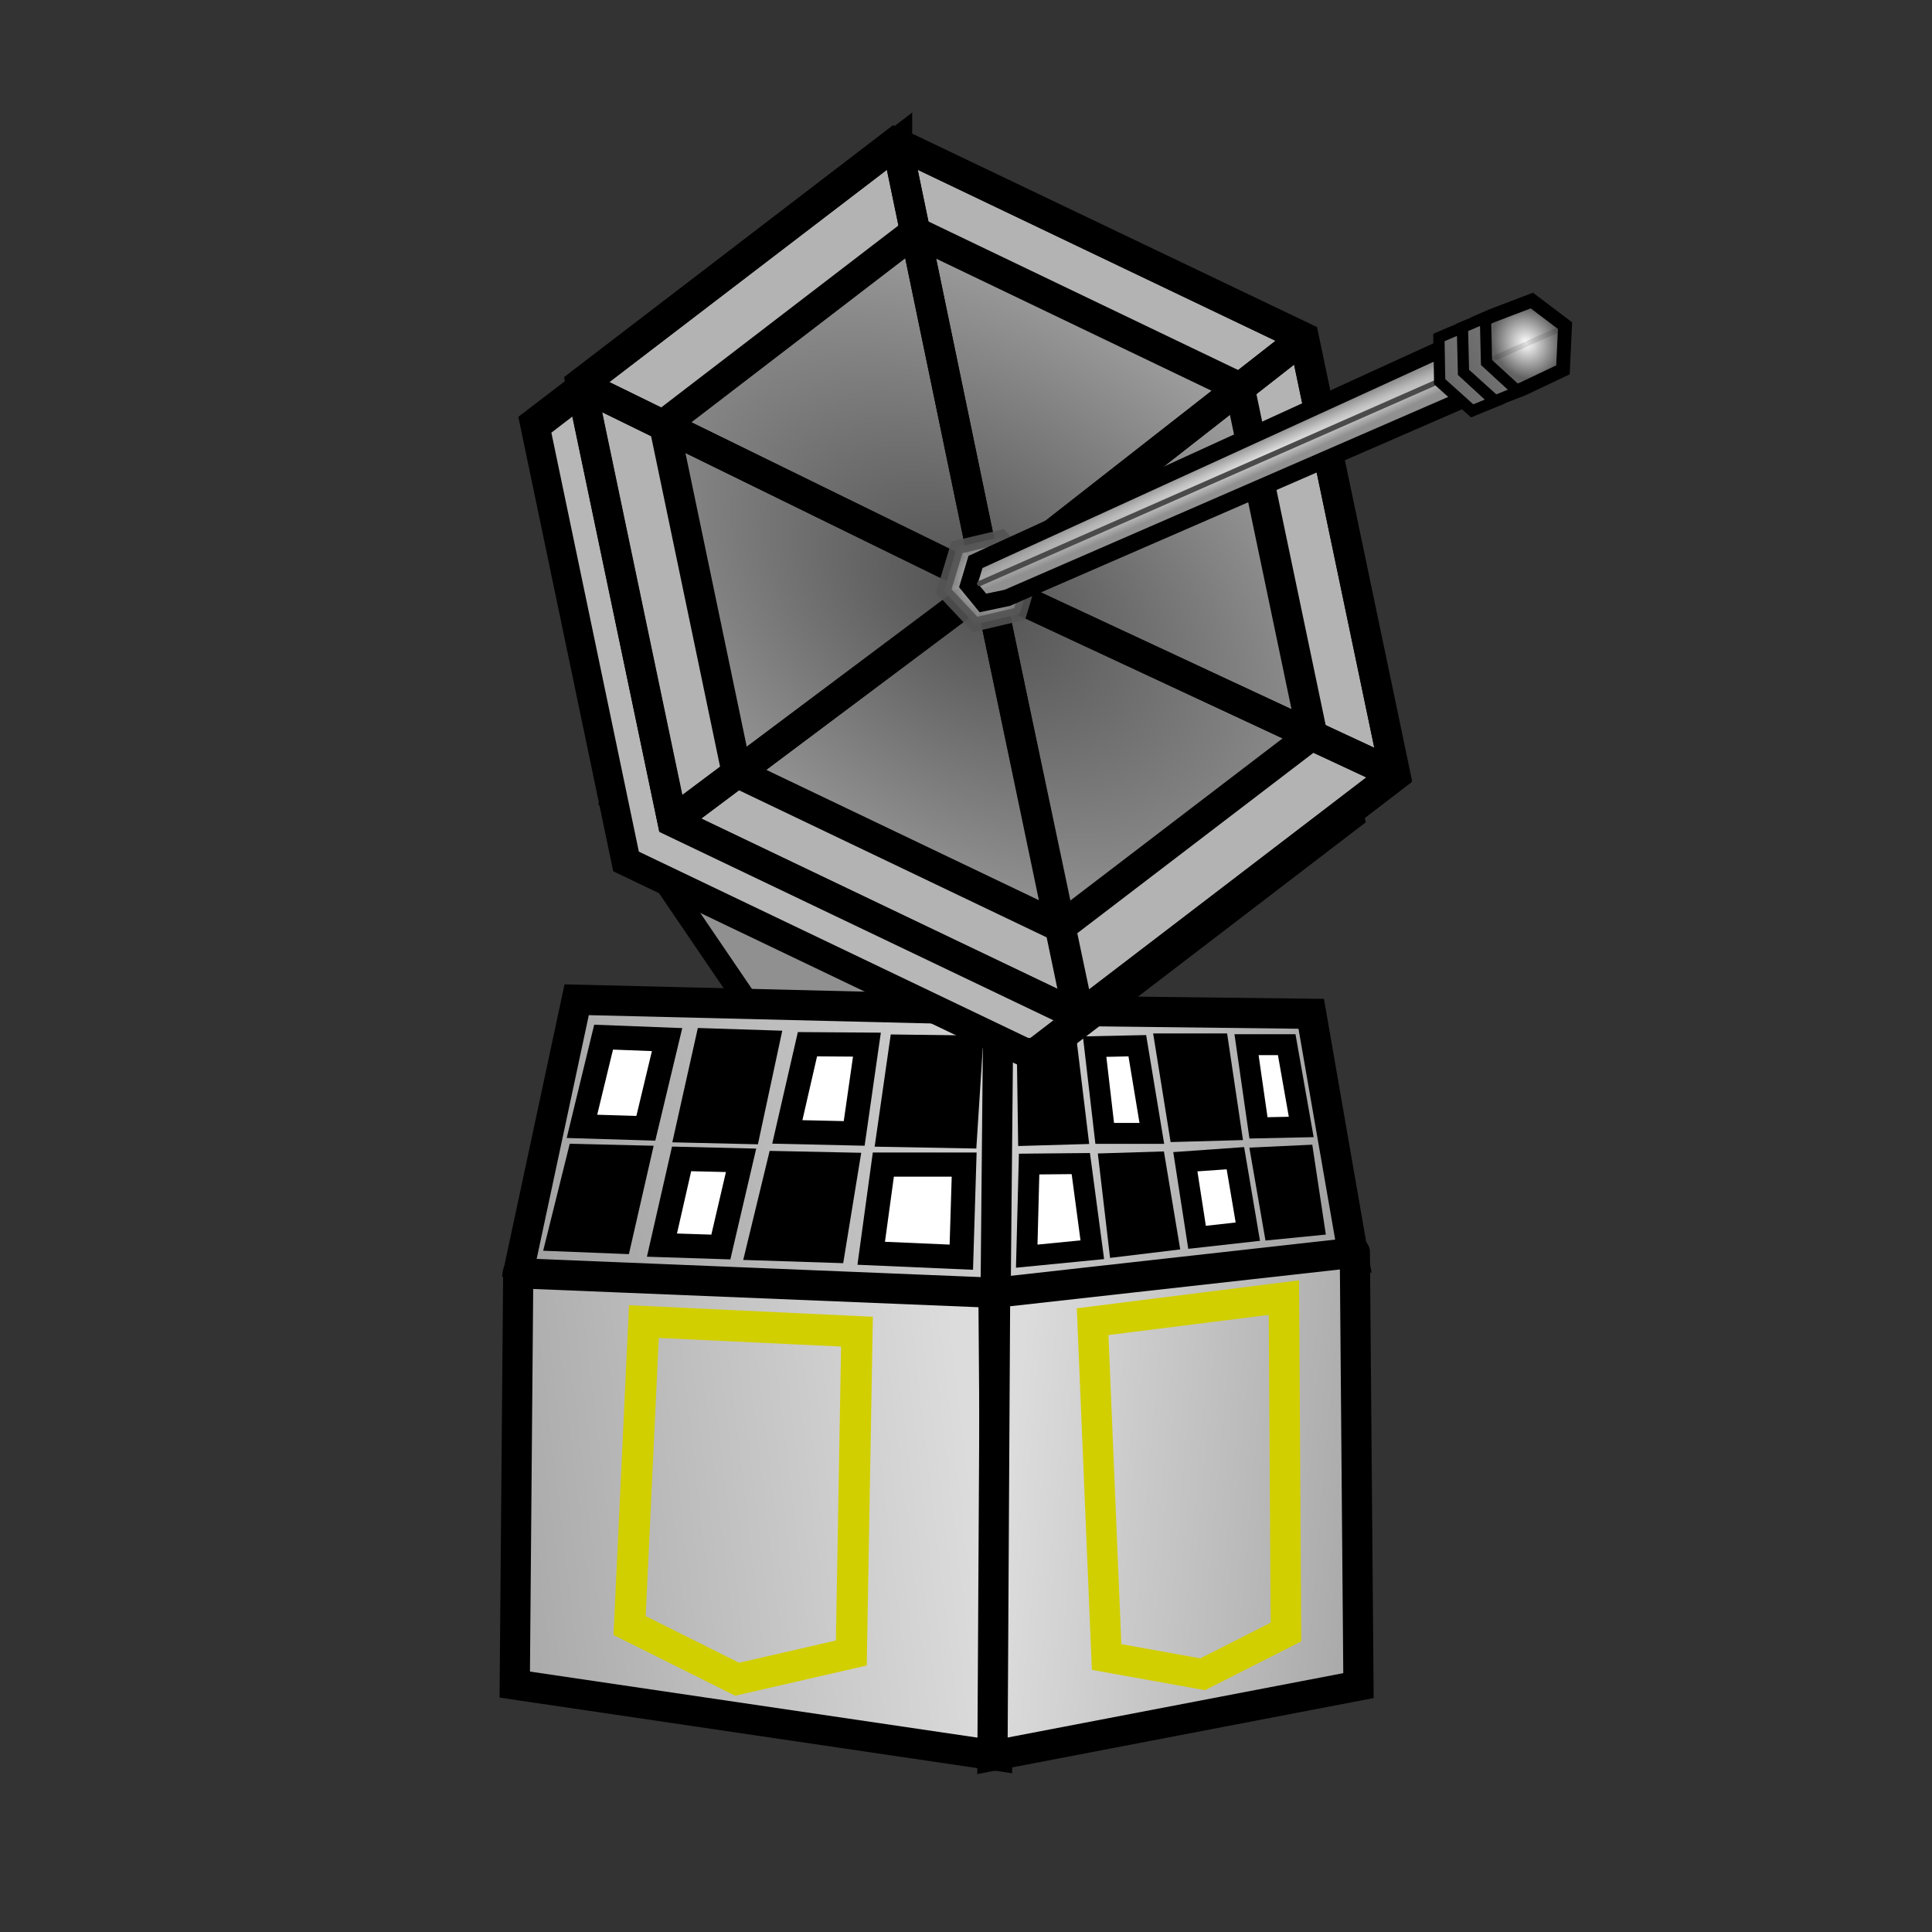 <?xml version="1.0" encoding="UTF-8" standalone="no"?>
<!-- Created with Inkscape (http://www.inkscape.org/) -->

<svg
   xmlns:dc="http://purl.org/dc/elements/1.1/"
   xmlns:cc="http://creativecommons.org/ns#"
   xmlns:rdf="http://www.w3.org/1999/02/22-rdf-syntax-ns#"
   xmlns:svg="http://www.w3.org/2000/svg"
   xmlns="http://www.w3.org/2000/svg"
   xmlns:xlink="http://www.w3.org/1999/xlink"
   xmlns:sodipodi="http://sodipodi.sourceforge.net/DTD/sodipodi-0.dtd"
   xmlns:inkscape="http://www.inkscape.org/namespaces/inkscape"
   width="64"
   height="64"
   id="svg2"
   version="1.1"
   inkscape:version="0.48.4 r9939"
   sodipodi:docname="tower.1.svg"
   inkscape:export-filename="/home/jami/workspace/valley-of-bones/art/exported/tower-overlay.png"
   inkscape:export-xdpi="90"
   inkscape:export-ydpi="90">
  <rect width="100%" height="100%" fill="#333333" stroke="none"/>
  <defs
     id="defs4">
    <linearGradient
       id="linearGradient4316">
      <stop
         id="stop4318"
         offset="0"
         style="stop-color:#515151;stop-opacity:1;" />
      <stop
         id="stop4320"
         offset="1"
         style="stop-color:#e3e3e3;stop-opacity:1;" />
    </linearGradient>
    <linearGradient
       id="linearGradient4308">
      <stop
         style="stop-color:#b7b7b7;stop-opacity:1;"
         offset="0"
         id="stop4310" />
      <stop
         style="stop-color:#b7b7b7;stop-opacity:0;"
         offset="1"
         id="stop4312" />
    </linearGradient>
    <linearGradient
       id="linearGradient3880">
      <stop
         id="stop3882"
         offset="0"
         style="stop-color:#d8d8d8;stop-opacity:1;" />
      <stop
         id="stop3884"
         offset="1"
         style="stop-color:#969696;stop-opacity:1;" />
    </linearGradient>
    <linearGradient
       id="linearGradient3862">
      <stop
         style="stop-color:#ffffff;stop-opacity:1;"
         offset="0"
         id="stop3864" />
      <stop
         style="stop-color:#ffffff;stop-opacity:0.333;"
         offset="1"
         id="stop3866" />
    </linearGradient>
    <linearGradient
       id="linearGradient3998">
      <stop
         id="stop4000"
         offset="0"
         style="stop-color:#bebebe;stop-opacity:1;" />
      <stop
         id="stop4002"
         offset="1"
         style="stop-color:#515151;stop-opacity:1;" />
    </linearGradient>
    <linearGradient
       id="linearGradient3932">
      <stop
         id="stop3934"
         offset="0"
         style="stop-color:#ffffff;stop-opacity:1;" />
      <stop
         id="stop3936"
         offset="1"
         style="stop-color:#626262;stop-opacity:1;" />
    </linearGradient>
    <linearGradient
       id="linearGradient3926">
      <stop
         id="stop3928"
         offset="0"
         style="stop-color:#f3ee28;stop-opacity:1;" />
      <stop
         id="stop3930"
         offset="1"
         style="stop-color:#89d539;stop-opacity:1;" />
    </linearGradient>
    <linearGradient
       id="linearGradient3920">
      <stop
         style="stop-color:#da7c71;stop-opacity:1;"
         offset="0"
         id="stop3922" />
      <stop
         style="stop-color:#2daf15;stop-opacity:1;"
         offset="1"
         id="stop3924" />
    </linearGradient>
    <linearGradient
       id="linearGradient3914">
      <stop
         id="stop3916"
         offset="0"
         style="stop-color:#7be02a;stop-opacity:1;" />
      <stop
         id="stop3918"
         offset="1"
         style="stop-color:#dc5f3f;stop-opacity:1;" />
    </linearGradient>
    <linearGradient
       id="linearGradient5419">
      <stop
         style="stop-color:#575757;stop-opacity:1;"
         offset="0"
         id="stop5421" />
      <stop
         style="stop-color:#9b9b9b;stop-opacity:1;"
         offset="1"
         id="stop5423" />
    </linearGradient>
    <linearGradient
       id="linearGradient3957">
      <stop
         style="stop-color:#232323;stop-opacity:1;"
         offset="0"
         id="stop3959" />
      <stop
         style="stop-color:#252525;stop-opacity:0.667;"
         offset="1"
         id="stop3961" />
    </linearGradient>
    <linearGradient
       id="linearGradient3885">
      <stop
         style="stop-color:#000000;stop-opacity:1;"
         offset="0"
         id="stop3887" />
      <stop
         style="stop-color:#abae2c;stop-opacity:0;"
         offset="1"
         id="stop3889" />
    </linearGradient>
    <linearGradient
       id="linearGradient3819">
      <stop
         style="stop-color:#353535;stop-opacity:1;"
         offset="0"
         id="stop3821" />
      <stop
         style="stop-color:#09610d;stop-opacity:0;"
         offset="1"
         id="stop3823" />
    </linearGradient>
    <linearGradient
       id="linearGradient3777">
      <stop
         style="stop-color:#dcdcdc;stop-opacity:1;"
         offset="0"
         id="stop3779" />
      <stop
         style="stop-color:#909090;stop-opacity:1;"
         offset="1"
         id="stop3781" />
    </linearGradient>
    <linearGradient
       inkscape:collect="always"
       xlink:href="#linearGradient3777"
       id="linearGradient3849"
       x1="37.278"
       y1="50.463"
       x2="11.281"
       y2="53.748"
       gradientUnits="userSpaceOnUse"
       gradientTransform="matrix(0.89,0,0,0.957,-1.299,986.268)" />
    <radialGradient
       inkscape:collect="always"
       xlink:href="#linearGradient3885"
       id="radialGradient3895"
       cx="34.219"
       cy="12.072"
       fx="34.219"
       fy="12.072"
       r="5.298"
       gradientTransform="matrix(1.156,-0.008,0.007,0.985,-43.58,957.805)"
       gradientUnits="userSpaceOnUse" />
    <radialGradient
       inkscape:collect="always"
       xlink:href="#linearGradient3819"
       id="radialGradient3903"
       cx="34.219"
       cy="12.072"
       fx="34.219"
       fy="12.072"
       r="5.298"
       gradientTransform="matrix(1.156,-0.008,0.007,0.985,-43.58,957.805)"
       gradientUnits="userSpaceOnUse" />
    <radialGradient
       inkscape:collect="always"
       xlink:href="#linearGradient3819"
       id="radialGradient3907"
       gradientUnits="userSpaceOnUse"
       gradientTransform="matrix(0.514,-0.977,0.935,0.438,-36.952,1005.151)"
       cx="34.219"
       cy="12.072"
       fx="34.219"
       fy="12.072"
       r="5.298" />
    <radialGradient
       inkscape:collect="always"
       xlink:href="#linearGradient3885"
       id="radialGradient3909"
       gradientUnits="userSpaceOnUse"
       gradientTransform="matrix(0.514,-0.977,0.935,0.438,-36.952,1005.151)"
       cx="34.219"
       cy="12.072"
       fx="34.219"
       fy="12.072"
       r="5.298" />
    <radialGradient
       inkscape:collect="always"
       xlink:href="#linearGradient3819"
       id="radialGradient3913"
       gradientUnits="userSpaceOnUse"
       gradientTransform="matrix(0.514,-0.977,0.935,0.438,-33.635,1012.416)"
       cx="34.219"
       cy="12.072"
       fx="34.219"
       fy="12.072"
       r="5.298" />
    <radialGradient
       inkscape:collect="always"
       xlink:href="#linearGradient3885"
       id="radialGradient3915"
       gradientUnits="userSpaceOnUse"
       gradientTransform="matrix(0.514,-0.977,0.935,0.438,-33.635,1012.416)"
       cx="34.219"
       cy="12.072"
       fx="34.219"
       fy="12.072"
       r="5.298" />
    <radialGradient
       inkscape:collect="always"
       xlink:href="#linearGradient3819"
       id="radialGradient3919"
       gradientUnits="userSpaceOnUse"
       gradientTransform="matrix(0.514,-0.977,0.935,0.438,-24.977,1014.697)"
       cx="34.219"
       cy="12.072"
       fx="34.219"
       fy="12.072"
       r="5.298" />
    <radialGradient
       inkscape:collect="always"
       xlink:href="#linearGradient3885"
       id="radialGradient3921"
       gradientUnits="userSpaceOnUse"
       gradientTransform="matrix(0.514,-0.977,0.935,0.438,-24.977,1014.697)"
       cx="34.219"
       cy="12.072"
       fx="34.219"
       fy="12.072"
       r="5.298" />
    <radialGradient
       inkscape:collect="always"
       xlink:href="#linearGradient3819"
       id="radialGradient3925"
       gradientUnits="userSpaceOnUse"
       gradientTransform="matrix(1.123,0.259,-0.248,0.957,-27.073,959.289)"
       cx="34.219"
       cy="12.072"
       fx="34.219"
       fy="12.072"
       r="5.298" />
    <radialGradient
       inkscape:collect="always"
       xlink:href="#linearGradient3885"
       id="radialGradient3927"
       gradientUnits="userSpaceOnUse"
       gradientTransform="matrix(1.123,0.259,-0.248,0.957,-27.073,959.289)"
       cx="34.219"
       cy="12.072"
       fx="34.219"
       fy="12.072"
       r="5.298" />
    <radialGradient
       inkscape:collect="always"
       xlink:href="#linearGradient3819"
       id="radialGradient3931"
       gradientUnits="userSpaceOnUse"
       gradientTransform="matrix(0.672,-0.887,0.85,0.573,-28.862,995.013)"
       cx="34.219"
       cy="12.072"
       fx="34.219"
       fy="12.072"
       r="5.298" />
    <radialGradient
       inkscape:collect="always"
       xlink:href="#linearGradient3885"
       id="radialGradient3933"
       gradientUnits="userSpaceOnUse"
       gradientTransform="matrix(0.672,-0.887,0.85,0.573,-28.862,995.013)"
       cx="34.219"
       cy="12.072"
       fx="34.219"
       fy="12.072"
       r="5.298" />
    <linearGradient
       inkscape:collect="always"
       xlink:href="#linearGradient3777"
       id="linearGradient3831"
       x1="37.76"
       y1="34.611"
       x2="10.16"
       y2="42.692"
       gradientUnits="userSpaceOnUse"
       gradientTransform="matrix(0.89,0,0,0.84,2.517,993.123)" />
    <linearGradient
       inkscape:collect="always"
       xlink:href="#linearGradient3777"
       id="linearGradient3948"
       x1="46.19"
       y1="14.058"
       x2="50.603"
       y2="12.082"
       gradientUnits="userSpaceOnUse"
       gradientTransform="matrix(0.89,0,0,0.84,3.114,993.648)" />
    <linearGradient
       inkscape:collect="always"
       xlink:href="#linearGradient3777"
       id="linearGradient3958"
       x1="10.598"
       y1="44.489"
       x2="17.123"
       y2="37.584"
       gradientUnits="userSpaceOnUse"
       gradientTransform="matrix(0.89,0,0,0.84,3.233,993.273)" />
    <radialGradient
       inkscape:collect="always"
       xlink:href="#linearGradient3777"
       id="radialGradient3916"
       gradientUnits="userSpaceOnUse"
       gradientTransform="matrix(0.023,0.04,-1.195,0.528,27.181,962.404)"
       cx="49.554"
       cy="15.741"
       fx="49.554"
       fy="15.741"
       r="11.054" />
    <radialGradient
       inkscape:collect="always"
       xlink:href="#linearGradient3932"
       id="radialGradient3918"
       gradientUnits="userSpaceOnUse"
       gradientTransform="matrix(0.259,0.574,-0.518,0.208,520.194,726.733)"
       cx="60.042"
       cy="999.655"
       fx="60.042"
       fy="999.655"
       r="1.939" />
    <linearGradient
       inkscape:collect="always"
       xlink:href="#linearGradient5419"
       id="linearGradient3921"
       gradientUnits="userSpaceOnUse"
       gradientTransform="matrix(0.89,0,0,0.84,-36.171,129.954)"
       x1="56.483"
       y1="1000.986"
       x2="64.476"
       y2="997.703" />
    <linearGradient
       inkscape:collect="always"
       xlink:href="#linearGradient5419"
       id="linearGradient3923"
       gradientUnits="userSpaceOnUse"
       gradientTransform="matrix(0.89,0,0,0.84,-36.933,130.283)"
       x1="56.483"
       y1="1000.986"
       x2="64.476"
       y2="997.703" />
    <clipPath
       clipPathUnits="userSpaceOnUse"
       id="clipPath4239">
      <path
         transform="matrix(1.207,-0.079,0.264,1.262,-42.059,998.795)"
         d="m 17.612,15.599 -9.92,5.727 -9.92,-5.727 0,-11.454 9.92,-5.727 9.92,5.727 z"
         inkscape:randomized="0"
         inkscape:rounded="0"
         inkscape:flatsided="true"
         sodipodi:arg2="1.0471976"
         sodipodi:arg1="0.52359878"
         sodipodi:r2="9.919755"
         sodipodi:r1="11.454346"
         sodipodi:cy="9.872016"
         sodipodi:cx="7.6923652"
         sodipodi:sides="6"
         id="path4241"
         style="color:#000000;fill:none;stroke:#000000;stroke-width:0.805;stroke-miterlimit:4;stroke-opacity:1;stroke-dasharray:none;marker:none;visibility:visible;display:inline;overflow:visible;enable-background:accumulate"
         sodipodi:type="star" />
    </clipPath>
    <clipPath
       clipPathUnits="userSpaceOnUse"
       id="clipPath4239-9">
      <path
         transform="matrix(1.207,-0.079,0.264,1.262,-42.059,998.795)"
         d="m 17.612,15.599 -9.92,5.727 -9.92,-5.727 0,-11.454 9.92,-5.727 9.92,5.727 z"
         inkscape:randomized="0"
         inkscape:rounded="0"
         inkscape:flatsided="true"
         sodipodi:arg2="1.0471976"
         sodipodi:arg1="0.52359878"
         sodipodi:r2="9.919755"
         sodipodi:r1="11.454346"
         sodipodi:cy="9.872016"
         sodipodi:cx="7.6923652"
         sodipodi:sides="6"
         id="path4241-6"
         style="color:#000000;fill:none;stroke:#000000;stroke-width:0.805;stroke-miterlimit:4;stroke-opacity:1;stroke-dasharray:none;marker:none;visibility:visible;display:inline;overflow:visible;enable-background:accumulate"
         sodipodi:type="star" />
    </clipPath>
    <radialGradient
       inkscape:collect="always"
       xlink:href="#linearGradient4316"
       id="radialGradient4314"
       cx="7.371"
       cy="10.135"
       fx="7.371"
       fy="10.135"
       r="10.322"
       gradientTransform="matrix(2.014,0.165,0.426,1.871,-12.002,-9.868)"
       gradientUnits="userSpaceOnUse" />
    <radialGradient
       inkscape:collect="always"
       xlink:href="#linearGradient4316-4"
       id="radialGradient4314-7"
       cx="7.692"
       cy="9.872"
       fx="7.692"
       fy="9.872"
       r="10.322"
       gradientTransform="matrix(1,0,0,1.149,0,-1.468)"
       gradientUnits="userSpaceOnUse" />
    <linearGradient
       id="linearGradient4316-4">
      <stop
         id="stop4318-2"
         offset="0"
         style="stop-color:#09610d;stop-opacity:1;" />
      <stop
         id="stop4320-8"
         offset="1"
         style="stop-color:#353535;stop-opacity:1;" />
    </linearGradient>
    <linearGradient
       inkscape:collect="always"
       xlink:href="#linearGradient3932-1"
       id="linearGradient3882-8"
       x1="31.802"
       y1="45.419"
       x2="33.055"
       y2="33.766"
       gradientUnits="userSpaceOnUse"
       gradientTransform="matrix(0.89,0,0,0.84,2.517,993.123)" />
    <linearGradient
       id="linearGradient3932-1">
      <stop
         id="stop3934-0"
         offset="0"
         style="stop-color:#6cf864;stop-opacity:1;" />
      <stop
         id="stop3936-2"
         offset="1"
         style="stop-color:#626262;stop-opacity:1;" />
    </linearGradient>
    <linearGradient
       inkscape:collect="always"
       xlink:href="#linearGradient3932-6"
       id="linearGradient3894-2"
       x1="39.014"
       y1="44.761"
       x2="37.723"
       y2="32.757"
       gradientUnits="userSpaceOnUse"
       gradientTransform="matrix(0.89,0,0,0.84,2.517,993.123)" />
    <linearGradient
       id="linearGradient3932-6">
      <stop
         id="stop3934-4"
         offset="0"
         style="stop-color:#6cf864;stop-opacity:1;" />
      <stop
         id="stop3936-5"
         offset="1"
         style="stop-color:#626262;stop-opacity:1;" />
    </linearGradient>
    <radialGradient
       inkscape:collect="always"
       xlink:href="#linearGradient3932"
       id="radialGradient3917"
       cx="31.541"
       cy="16.074"
       fx="31.541"
       fy="16.074"
       r="1.663"
       gradientTransform="matrix(0.982,-0.187,0.189,0.993,-2.486,6.024)"
       gradientUnits="userSpaceOnUse" />
    <linearGradient
       inkscape:collect="always"
       xlink:href="#linearGradient3777"
       id="linearGradient3963"
       gradientUnits="userSpaceOnUse"
       gradientTransform="matrix(-0.669,0,0,0.84,55.795,993.123)"
       x1="37.76"
       y1="34.611"
       x2="10.16"
       y2="42.692" />
    <linearGradient
       inkscape:collect="always"
       xlink:href="#linearGradient3777"
       id="linearGradient3965"
       gradientUnits="userSpaceOnUse"
       gradientTransform="matrix(-0.669,0,0,0.957,58.662,986.268)"
       x1="37.278"
       y1="50.463"
       x2="11.281"
       y2="53.748" />
    <radialGradient
       inkscape:collect="always"
       xlink:href="#linearGradient3862"
       id="radialGradient4045"
       cx="39.409"
       cy="49.226"
       fx="39.409"
       fy="49.226"
       r="2.78"
       gradientTransform="matrix(0.997,-0.083,0.382,4.607,-18.656,-174.324)"
       gradientUnits="userSpaceOnUse" />
    <radialGradient
       inkscape:collect="always"
       xlink:href="#linearGradient3862"
       id="radialGradient4047"
       cx="24.605"
       cy="49.663"
       fx="24.605"
       fy="49.663"
       r="3.287"
       gradientTransform="matrix(0.999,0.042,-0.182,4.31,9.042,-165.408)"
       gradientUnits="userSpaceOnUse" />
  </defs>
  <sodipodi:namedview
     id="base"
     pagecolor="#000000"
     bordercolor="#666666"
     borderopacity="1.0"
     inkscape:pageopacity="0"
     inkscape:pageshadow="2"
     inkscape:zoom="7.537702"
     inkscape:cx="31.76166"
     inkscape:cy="31.501756"
     inkscape:document-units="px"
     inkscape:current-layer="layer1"
     showgrid="false"
     inkscape:window-width="1918"
     inkscape:window-height="1050"
     inkscape:window-x="0"
     inkscape:window-y="0"
     inkscape:window-maximized="0"
     showguides="true"
     inkscape:guide-bbox="true" />
  <g
     inkscape:label="guide"
     inkscape:groupmode="layer"
     id="layer1"
     transform="translate(0,-988.362)"
     style="display:none">
    <path
       style="color:#000000;fill:none;stroke:#000000;stroke-width:0.1;stroke-miterlimit:4;stroke-dasharray:none;marker:none;visibility:visible;display:inline;overflow:visible;enable-background:accumulate"
       d="m 0,1004.362 32,-16 32,16 0,32 -32,16 -32,-16 z"
       id="rect3750"
       inkscape:connector-curvature="0"
       sodipodi:nodetypes="ccccccc" />
  </g>
  <g
     transform="translate(0,-988.362)"
     id="g3757"
     inkscape:groupmode="layer"
     inkscape:label="castle"
     style="display:inline">
    <path
       style="fill:url(#linearGradient3958);fill-opacity:1;stroke:#000000;stroke-width:0.762;stroke-linecap:round;stroke-linejoin:miter;stroke-miterlimit:4;stroke-opacity:1;stroke-dasharray:none"
       d="m 31.299,1021.758 -6.52,-0.15 -4.482,-6.591 0.631,-0.724 11.087,7.54"
       id="path3950"
       inkscape:connector-curvature="0"
       sodipodi:nodetypes="ccccc" />
    <path
       sodipodi:nodetypes="ccccc"
       inkscape:connector-curvature="0"
       id="path3941"
       d="m 44.941,1030.602 -1.505,-8.657 -10.592,-0.124 0.067,9.414 11.988,-0.42"
       style="fill:url(#linearGradient3963);fill-opacity:1;stroke:#000000;stroke-width:1;stroke-linecap:butt;stroke-linejoin:miter;stroke-miterlimit:4;stroke-opacity:1;stroke-dasharray:none" />
    <path
       style="fill:url(#linearGradient3831);fill-opacity:1;stroke:#000000;stroke-width:1;stroke-linecap:butt;stroke-linejoin:miter;stroke-miterlimit:4;stroke-opacity:1;stroke-dasharray:none"
       d="m 17.119,1030.754 1.984,-9.274 13.967,0.34 -0.089,9.414 -15.958,-0.42"
       id="path3823"
       inkscape:connector-curvature="0"
       sodipodi:nodetypes="ccccc" />
    <path
       style="fill:url(#linearGradient3849);fill-opacity:1;stroke:#000000;stroke-width:1;stroke-linecap:round;stroke-linejoin:miter;stroke-miterlimit:4;stroke-opacity:1;stroke-dasharray:none"
       d="m 17.151,1030.539 15.759,0.646 0.116,15.339 -15.974,-2.358 0.115,-13.63"
       id="path3837"
       inkscape:connector-curvature="0"
       sodipodi:nodetypes="ccccc" />
    <path
       style="fill:url(#linearGradient3948);fill-opacity:1;stroke:#000000;stroke-width:0.762;stroke-linecap:round;stroke-linejoin:miter;stroke-miterlimit:4;stroke-opacity:1;stroke-dasharray:none"
       d="m 23.713,1013.449 -3.364,1 0.273,-1.146 0.278,-1.059 2.021,-0.889 0.826,2.133"
       id="path3938"
       inkscape:connector-curvature="0"
       sodipodi:nodetypes="cccccc" />
    <path
       style="fill:none;stroke:#d2cf00;stroke-width:1.036;stroke-linecap:butt;stroke-linejoin:miter;stroke-miterlimit:4;stroke-opacity:1;stroke-dasharray:none"
       d="m 20.856,1042.21 0.474,-10.069 7.058,0.334 -0.187,10.645 -3.783,0.869 z"
       id="path3843"
       inkscape:connector-curvature="0"
       sodipodi:nodetypes="cccccc" />
    <g
       id="g3891"
       transform="matrix(0.882,0,0,0.882,49.688,123.281)">
      <path
         transform="matrix(1.369,-0.089,0.299,1.432,-34.437,990.636)"
         d="m 17.612,15.599 -9.92,5.727 -9.92,-5.727 0,-11.454 9.92,-5.727 9.92,5.727 z"
         inkscape:randomized="0"
         inkscape:rounded="0"
         inkscape:flatsided="true"
         sodipodi:arg2="1.0471976"
         sodipodi:arg1="0.52359878"
         sodipodi:r2="9.919755"
         sodipodi:r1="11.454346"
         sodipodi:cy="9.872016"
         sodipodi:cx="7.6923652"
         sodipodi:sides="6"
         id="path3103-1"
         style="color:#000000;fill:#b7b7b7;fill-opacity:1;fill-rule:nonzero;stroke:#000000;stroke-width:0.805;stroke-miterlimit:4;stroke-opacity:1;stroke-dasharray:none;marker:none;visibility:visible;display:inline;overflow:visible;enable-background:accumulate"
         sodipodi:type="star" />
      <g
         style="display:inline"
         id="g4250"
         transform="matrix(1.134,0,0,1.134,14.984,-143.49)">
        <path
           sodipodi:type="star"
           style="color:#000000;fill:#b3b3b3;fill-opacity:1;stroke:#000000;stroke-width:0.805;stroke-miterlimit:4;stroke-opacity:1;stroke-dasharray:none;marker:none;visibility:visible;display:inline;overflow:visible;enable-background:accumulate"
           id="path3103-2-2"
           sodipodi:sides="6"
           sodipodi:cx="7.6923652"
           sodipodi:cy="9.872016"
           sodipodi:r1="11.454346"
           sodipodi:r2="9.919755"
           sodipodi:arg1="0.52359878"
           sodipodi:arg2="1.0471976"
           inkscape:flatsided="true"
           inkscape:rounded="0"
           inkscape:randomized="0"
           d="m 17.612,15.599 -9.92,5.727 -9.92,-5.727 0,-11.454 9.92,-5.727 9.92,5.727 z"
           transform="matrix(1.207,-0.079,0.264,1.262,-42.059,998.795)" />
        <path
           sodipodi:type="star"
           style="color:#000000;fill:url(#radialGradient4314);fill-opacity:1;stroke:#000000;stroke-width:0.805;stroke-miterlimit:4;stroke-opacity:1;stroke-dasharray:none;marker:none;visibility:visible;display:inline;overflow:visible;enable-background:accumulate"
           id="path3103-2"
           sodipodi:sides="6"
           sodipodi:cx="7.6923652"
           sodipodi:cy="9.872016"
           sodipodi:r1="11.454346"
           sodipodi:r2="9.919755"
           sodipodi:arg1="0.52359878"
           sodipodi:arg2="1.0471976"
           inkscape:flatsided="true"
           inkscape:rounded="0"
           inkscape:randomized="0"
           d="m 17.612,15.599 -9.92,5.727 -9.92,-5.727 0,-11.454 9.92,-5.727 9.92,5.727 z"
           transform="matrix(1.207,-0.079,0.264,1.262,-42.059,998.795)" />
        <path
           inkscape:connector-curvature="0"
           style="color:#000000;fill:#b3b3b3;fill-opacity:1;stroke:#000000;stroke-width:1;stroke-miterlimit:4;stroke-opacity:1;stroke-dasharray:none;marker:none;visibility:visible;display:inline;overflow:visible;enable-background:accumulate"
           d="m -33.18,996.192 -10.469,8 3.031,14.469 13.469,6.438 10.469,-8 -3.031,-14.469 -13.469,-6.437 z m 0.594,2.938 10.75,5.156 2.406,11.5 -8.344,6.375 -10.719,-5.125 -2.406,-11.531 8.312,-6.375 z"
           id="path3103-2-2-7" />
        <g
           clip-path="url(#clipPath4239-9)"
           id="g4209"
           style="fill:none">
          <path
             style="color:#000000;fill:none;stroke:#000000;stroke-width:1;stroke-miterlimit:4;stroke-opacity:1;marker:none;visibility:visible;display:inline;overflow:visible;enable-background:accumulate"
             d="m -16.681,1017.096 -3.024,-14.458 -10.453,8.175 z"
             id="path4096"
             inkscape:connector-curvature="0"
             sodipodi:nodetypes="cccc" />
          <path
             style="color:#000000;fill:none;stroke:#000000;stroke-width:1;stroke-miterlimit:4;stroke-opacity:1;marker:none;visibility:visible;display:inline;overflow:visible;enable-background:accumulate"
             d="m -27.144,1025.107 10.463,-8.011 -13.477,-6.282 z"
             id="path4094"
             inkscape:connector-curvature="0"
             sodipodi:nodetypes="cccc" />
          <path
             style="color:#000000;fill:none;stroke:#000000;stroke-width:1;stroke-miterlimit:4;stroke-opacity:1;marker:none;visibility:visible;display:inline;overflow:visible;enable-background:accumulate"
             d="m -40.63,1018.66 10.473,-7.846 2.983,14.28 z"
             id="path4092"
             inkscape:connector-curvature="0" />
          <path
             style="color:#000000;fill:none;stroke:#000000;stroke-width:1;stroke-miterlimit:4;stroke-opacity:1;marker:none;visibility:visible;display:inline;overflow:visible;enable-background:accumulate"
             d="m -40.63,1018.66 -3.024,-14.458 13.497,6.612 z"
             id="path4090"
             inkscape:connector-curvature="0"
             sodipodi:nodetypes="cccc" />
          <path
             style="fill:none;stroke:#000000;stroke-width:1px;stroke-linecap:butt;stroke-linejoin:miter;stroke-opacity:1;display:inline"
             d="m -30.158,1010.814 -13.497,-6.612 10.463,-8.011 z"
             id="path3967"
             inkscape:connector-curvature="0"
             sodipodi:nodetypes="cccc" />
          <path
             style="color:#000000;fill:none;stroke:#000000;stroke-width:1;stroke-miterlimit:4;stroke-opacity:1;marker:none;visibility:visible;display:inline;overflow:visible;enable-background:accumulate"
             d="m -33.191,996.192 13.487,6.447 -10.453,8.175 z"
             id="path4098"
             inkscape:connector-curvature="0"
             sodipodi:nodetypes="cccc" />
        </g>
      </g>
    </g>
    <path
       sodipodi:type="star"
       style="opacity:0.891;fill:url(#radialGradient3917);fill-opacity:1;stroke:#535353;stroke-width:0.459;stroke-linecap:butt;stroke-linejoin:miter;stroke-miterlimit:4;stroke-opacity:1;stroke-dasharray:none"
       id="path3902"
       sodipodi:sides="6"
       sodipodi:cx="31.541443"
       sodipodi:cy="16.074253"
       sodipodi:r1="1.5163525"
       sodipodi:r2="1.3131998"
       sodipodi:arg1="-0.71574359"
       sodipodi:arg2="-0.19214481"
       inkscape:flatsided="true"
       inkscape:rounded="0"
       inkscape:randomized="0"
       d="m 32.686,15.079 0.29,1.488 -1.144,0.995 -1.434,-0.493 -0.29,-1.488 1.144,-0.995 z"
       transform="matrix(0.039,0.999,-0.999,0.039,47.567,975.459)" />
    <g
       id="g3903"
       transform="translate(32.636,30.599)">
      <path
         sodipodi:nodetypes="ccccccc"
         inkscape:connector-curvature="0"
         id="path3809"
         d="m -0.322,976.378 16.852,-7.704 1.015,1.582 -16.813,7.311 -0.808,0.17 -0.479,-0.584 z"
         style="fill:url(#radialGradient3916);fill-opacity:1;stroke:#000000;stroke-width:0.559;stroke-linecap:butt;stroke-linejoin:miter;stroke-miterlimit:4;stroke-opacity:1;stroke-dasharray:none" />
      <path
         sodipodi:nodetypes="ccccccccc"
         inkscape:connector-curvature="0"
         id="path3871"
         d="m 16.33,968.423 -0.068,1.485 0.99,0.951 0.545,-0.208 1.342,-0.636 0.069,-1.465 -1.099,-0.831 -1.295,0.493 z"
         style="fill:url(#radialGradient3918);fill-opacity:1;stroke:#000000;stroke-width:0.459;stroke-linecap:butt;stroke-linejoin:miter;stroke-miterlimit:4;stroke-opacity:1;stroke-dasharray:none" />
      <path
         sodipodi:nodetypes="ccccccc"
         inkscape:connector-curvature="0"
         id="path5407"
         d="m 16.571,968.282 0.036,1.489 1.047,0.962 -0.76,0.311 -1.076,-0.966 -0.026,-1.464 z"
         style="fill:url(#linearGradient3921);fill-opacity:1;stroke:#000000;stroke-width:0.373;stroke-linecap:butt;stroke-linejoin:miter;stroke-miterlimit:4;stroke-opacity:1;stroke-dasharray:none" />
      <path
         sodipodi:nodetypes="cc"
         inkscape:connector-curvature="0"
         id="path5443"
         d="m 15.822,970.042 -16.007,7.051"
         style="fill:none;stroke:#4a4a4a;stroke-width:0.173;stroke-linecap:round;stroke-linejoin:miter;stroke-miterlimit:4;stroke-opacity:1;stroke-dasharray:none" />
      <path
         sodipodi:nodetypes="cc"
         inkscape:connector-curvature="0"
         id="path5445"
         d="m 16.771,969.673 2.321,-1.035"
         style="fill:none;stroke:#000000;stroke-width:0.173;stroke-linecap:butt;stroke-linejoin:miter;stroke-miterlimit:4;stroke-opacity:0.118;stroke-dasharray:none" />
      <path
         style="fill:url(#linearGradient3923);fill-opacity:1;stroke:#000000;stroke-width:0.373;stroke-linecap:butt;stroke-linejoin:miter;stroke-miterlimit:4;stroke-opacity:1;stroke-dasharray:none"
         d="m 15.808,968.611 0.036,1.489 1.047,0.962 -0.76,0.311 -1.076,-0.966 -0.026,-1.464 z"
         id="path3870"
         inkscape:connector-curvature="0"
         sodipodi:nodetypes="ccccccc" />
    </g>
    <path
       style="fill:#ffffff;fill-opacity:1;stroke:#000000;stroke-width:0.8;stroke-linecap:butt;stroke-linejoin:miter;stroke-miterlimit:4;stroke-opacity:1;stroke-dasharray:none"
       d="m 19.995,1022.719 2.103,0.081 -0.704,2.938 -2.116,-0.064 z"
       id="path3923"
       inkscape:connector-curvature="0"
       sodipodi:nodetypes="ccccc" />
    <path
       sodipodi:nodetypes="ccccc"
       inkscape:connector-curvature="0"
       id="path3925"
       d="m 23.435,1022.826 1.987,0.064 -0.637,2.971 -2.017,-0.047 z"
       style="fill:#000000;fill-opacity:1;stroke:#000000;stroke-width:0.8;stroke-linecap:butt;stroke-linejoin:miter;stroke-miterlimit:4;stroke-opacity:1;stroke-dasharray:none" />
    <path
       style="fill:#ffffff;fill-opacity:1;stroke:#000000;stroke-width:0.8;stroke-linecap:butt;stroke-linejoin:miter;stroke-miterlimit:4;stroke-opacity:1;stroke-dasharray:none"
       d="m 26.748,1022.953 1.97,0.014 -0.422,2.941 -2.215,-0.05 z"
       id="path3927"
       inkscape:connector-curvature="0"
       sodipodi:nodetypes="ccccc" />
    <path
       sodipodi:nodetypes="ccccc"
       inkscape:connector-curvature="0"
       id="path3929"
       d="m 29.853,1023.034 2.302,0.03 -0.188,2.938 -2.533,-0.047 z"
       style="fill:#000000;fill-opacity:1;stroke:#000000;stroke-width:0.8;stroke-linecap:butt;stroke-linejoin:miter;stroke-miterlimit:4;stroke-opacity:1;stroke-dasharray:none" />
    <path
       style="fill:#ffffff;fill-opacity:1;stroke:#000000;stroke-width:0.8;stroke-linecap:butt;stroke-linejoin:miter;stroke-miterlimit:4;stroke-opacity:1;stroke-dasharray:none"
       d="m 29.262,1026.94 2.677,10e-5 -0.094,3.068 -2.985,-0.13 z"
       id="path3931"
       inkscape:connector-curvature="0"
       sodipodi:nodetypes="ccccc" />
    <path
       sodipodi:nodetypes="ccccc"
       inkscape:connector-curvature="0"
       id="path3933"
       d="m 25.809,1026.893 2.251,0.047 -0.466,2.855 -2.469,-0.08 z"
       style="fill:#000000;fill-opacity:1;stroke:#000000;stroke-width:0.8;stroke-linecap:butt;stroke-linejoin:miter;stroke-miterlimit:4;stroke-opacity:1;stroke-dasharray:none" />
    <path
       style="fill:#ffffff;fill-opacity:1;stroke:#000000;stroke-width:0.8;stroke-linecap:butt;stroke-linejoin:miter;stroke-miterlimit:4;stroke-opacity:1;stroke-dasharray:none"
       d="m 22.579,1026.752 1.97,0.047 -0.67,2.872 -1.951,-0.063 z"
       id="path3935"
       inkscape:connector-curvature="0"
       sodipodi:nodetypes="ccccc" />
    <path
       sodipodi:nodetypes="ccccc"
       inkscape:connector-curvature="0"
       id="path3939"
       d="m 19.184,1026.658 1.97,0.047 -0.637,2.789 -2.017,-0.08 z"
       style="fill:#000000;fill-opacity:1;stroke:#000000;stroke-width:0.8;stroke-linecap:butt;stroke-linejoin:miter;stroke-miterlimit:4;stroke-opacity:1;stroke-dasharray:none" />
    <path
       sodipodi:nodetypes="ccccc"
       inkscape:connector-curvature="0"
       id="path3943"
       d="m 44.874,1029.857 -11.91,1.329 -0.087,15.339 12.124,-2.325 -0.12,-14.36"
       style="fill:url(#linearGradient3965);fill-opacity:1;stroke:#000000;stroke-width:1;stroke-linecap:round;stroke-linejoin:miter;stroke-miterlimit:4;stroke-opacity:1;stroke-dasharray:none" />
    <path
       sodipodi:nodetypes="cccccc"
       inkscape:connector-curvature="0"
       id="path3945"
       d="m 42.599,1042.426 -0.068,-11.079 -6.336,0.797 0.463,11.109 3.182,0.571 z"
       style="fill:none;stroke:#d2cf00;stroke-width:1.011;stroke-linecap:butt;stroke-linejoin:miter;stroke-miterlimit:4;stroke-opacity:1;stroke-dasharray:none" />
    <path
       sodipodi:nodetypes="ccccc"
       inkscape:connector-curvature="0"
       id="path3947"
       d="m 42.624,1022.968 -1.331,0 0.396,2.756 1.416,-0.03 z"
       style="fill:#ffffff;fill-opacity:1;stroke:#000000;stroke-width:0.693;stroke-linecap:butt;stroke-linejoin:miter;stroke-miterlimit:4;stroke-opacity:1;stroke-dasharray:none" />
    <path
       style="fill:#000000;fill-opacity:1;stroke:#000000;stroke-width:0.693;stroke-linecap:butt;stroke-linejoin:miter;stroke-miterlimit:4;stroke-opacity:1;stroke-dasharray:none"
       d="m 40.351,1022.942 -1.745,0 0.466,2.898 1.703,-0.047 z"
       id="path3949"
       inkscape:connector-curvature="0"
       sodipodi:nodetypes="ccccc" />
    <path
       sodipodi:nodetypes="ccccc"
       inkscape:connector-curvature="0"
       id="path3951"
       d="m 37.675,1023.003 -1.414,0.03 0.334,2.874 1.561,-10e-5 z"
       style="fill:#ffffff;fill-opacity:1;stroke:#000000;stroke-width:0.693;stroke-linecap:butt;stroke-linejoin:miter;stroke-miterlimit:4;stroke-opacity:1;stroke-dasharray:none" />
    <path
       style="fill:#000000;fill-opacity:1;stroke:#000000;stroke-width:0.693;stroke-linecap:butt;stroke-linejoin:miter;stroke-miterlimit:4;stroke-opacity:1;stroke-dasharray:none"
       d="m 35.343,1023.05 -1.314,0.047 0.041,2.872 1.621,-0.047 z"
       id="path3953"
       inkscape:connector-curvature="0"
       sodipodi:nodetypes="ccccc" />
    <path
       sodipodi:nodetypes="ccccc"
       inkscape:connector-curvature="0"
       id="path3955"
       d="m 35.803,1026.907 -1.712,0.016 -0.079,3.051 2.172,-0.213 z"
       style="fill:#ffffff;fill-opacity:1;stroke:#000000;stroke-width:0.693;stroke-linecap:butt;stroke-linejoin:miter;stroke-miterlimit:4;stroke-opacity:1;stroke-dasharray:none" />
    <path
       style="fill:#000000;fill-opacity:1;stroke:#000000;stroke-width:0.693;stroke-linecap:butt;stroke-linejoin:miter;stroke-miterlimit:4;stroke-opacity:1;stroke-dasharray:none"
       d="m 38.264,1026.86 -1.509,0.047 0.321,2.739 1.619,-0.196 z"
       id="path3957"
       inkscape:connector-curvature="0"
       sodipodi:nodetypes="ccccc" />
    <path
       style="fill:#000000;fill-opacity:1;stroke:#000000;stroke-width:0.693;stroke-linecap:butt;stroke-linejoin:miter;stroke-miterlimit:4;stroke-opacity:1;stroke-dasharray:none"
       d="m 43.175,1026.642 -1.38,0.064 0.412,2.374 1.316,-0.13 z"
       id="path3961"
       inkscape:connector-curvature="0"
       sodipodi:nodetypes="ccccc" />
    <path
       style="fill:#ffffff;fill-opacity:1;stroke:#000000;stroke-width:0.693;stroke-linecap:butt;stroke-linejoin:miter;stroke-miterlimit:4;stroke-opacity:1;stroke-dasharray:none"
       d="m 39.266,38.484 1.658,-0.117 0.412,2.433 -1.682,0.188 z"
       id="path4011"
       inkscape:connector-curvature="0"
       transform="translate(0,988.362)"
       sodipodi:nodetypes="ccccc" />
  </g>
  <g
     inkscape:groupmode="layer"
     id="layer2"
     inkscape:label="overlay"
     style="display:none">
    <path
       style="color:#000000;fill:url(#radialGradient4047);fill-opacity:1;fill-rule:nonzero;stroke:none;stroke-width:0.1;marker:none;visibility:visible;display:inline;overflow:visible;enable-background:accumulate"
       d="m 21.821,44.326 6.033,0.262 -0.162,9.758 -3.198,0.728 -3.1,-1.535 z"
       id="rect2991-7"
       inkscape:connector-curvature="0"
       sodipodi:nodetypes="cccccc" />
    <path
       style="color:#000000;fill:url(#radialGradient4045);fill-opacity:1;fill-rule:nonzero;stroke:none;stroke-width:0.1;marker:none;visibility:visible;display:inline;overflow:visible;enable-background:accumulate"
       d="m 36.728,44.218 5.288,-0.638 0.079,10.194 -2.349,1.169 -2.63,-0.474 z"
       id="rect2991-4-3"
       inkscape:connector-curvature="0"
       sodipodi:nodetypes="cccccc" />
    <path
       transform="translate(0,-988.362)"
       sodipodi:nodetypes="ccccc"
       inkscape:connector-curvature="0"
       id="path3942"
       d="m 19.995,1022.719 2.103,0.081 -0.704,2.938 -2.116,-0.064 z"
       style="fill:#ffffff;fill-opacity:1;stroke:#000000;stroke-width:0.8;stroke-linecap:butt;stroke-linejoin:miter;stroke-miterlimit:4;stroke-opacity:1;stroke-dasharray:none;display:inline" />
    <path
       transform="translate(0,-988.362)"
       sodipodi:nodetypes="ccccc"
       inkscape:connector-curvature="0"
       id="path3944"
       d="m 26.748,1022.953 1.97,0.014 -0.422,2.941 -2.215,-0.05 z"
       style="fill:#ffffff;fill-opacity:1;stroke:#000000;stroke-width:0.8;stroke-linecap:butt;stroke-linejoin:miter;stroke-miterlimit:4;stroke-opacity:1;stroke-dasharray:none;display:inline" />
    <path
       transform="translate(0,-988.362)"
       sodipodi:nodetypes="ccccc"
       inkscape:connector-curvature="0"
       id="path3946"
       d="m 29.262,1026.94 2.677,10e-5 -0.094,3.068 -2.985,-0.13 z"
       style="fill:#ffffff;fill-opacity:1;stroke:#000000;stroke-width:0.8;stroke-linecap:butt;stroke-linejoin:miter;stroke-miterlimit:4;stroke-opacity:1;stroke-dasharray:none;display:inline" />
    <path
       transform="translate(0,-988.362)"
       sodipodi:nodetypes="ccccc"
       inkscape:connector-curvature="0"
       id="path3948"
       d="m 22.579,1026.752 1.97,0.047 -0.67,2.872 -1.951,-0.063 z"
       style="fill:#ffffff;fill-opacity:1;stroke:#000000;stroke-width:0.8;stroke-linecap:butt;stroke-linejoin:miter;stroke-miterlimit:4;stroke-opacity:1;stroke-dasharray:none;display:inline" />
    <path
       transform="translate(0,-988.362)"
       style="fill:#ffffff;fill-opacity:1;stroke:#000000;stroke-width:0.693;stroke-linecap:butt;stroke-linejoin:miter;stroke-miterlimit:4;stroke-opacity:1;stroke-dasharray:none;display:inline"
       d="m 42.624,1022.968 -1.331,0 0.396,2.756 1.416,-0.03 z"
       id="path3952"
       inkscape:connector-curvature="0"
       sodipodi:nodetypes="ccccc" />
    <path
       transform="translate(0,-988.362)"
       style="fill:#ffffff;fill-opacity:1;stroke:#000000;stroke-width:0.693;stroke-linecap:butt;stroke-linejoin:miter;stroke-miterlimit:4;stroke-opacity:1;stroke-dasharray:none;display:inline"
       d="m 37.675,1023.003 -1.414,0.03 0.334,2.874 1.561,-10e-5 z"
       id="path3954"
       inkscape:connector-curvature="0"
       sodipodi:nodetypes="ccccc" />
    <path
       transform="translate(0,-988.362)"
       style="fill:#ffffff;fill-opacity:1;stroke:#000000;stroke-width:0.693;stroke-linecap:butt;stroke-linejoin:miter;stroke-miterlimit:4;stroke-opacity:1;stroke-dasharray:none;display:inline"
       d="m 35.803,1026.907 -1.712,0.016 -0.079,3.051 2.172,-0.213 z"
       id="path3956"
       inkscape:connector-curvature="0"
       sodipodi:nodetypes="ccccc" />
    <path
       sodipodi:nodetypes="ccccc"
       inkscape:connector-curvature="0"
       id="path3958"
       d="m 39.266,38.484 1.658,-0.117 0.412,2.433 -1.682,0.188 z"
       style="fill:#ffffff;fill-opacity:1;stroke:#000000;stroke-width:0.693;stroke-linecap:butt;stroke-linejoin:miter;stroke-miterlimit:4;stroke-opacity:1;stroke-dasharray:none;display:inline" />
  </g>
</svg>
